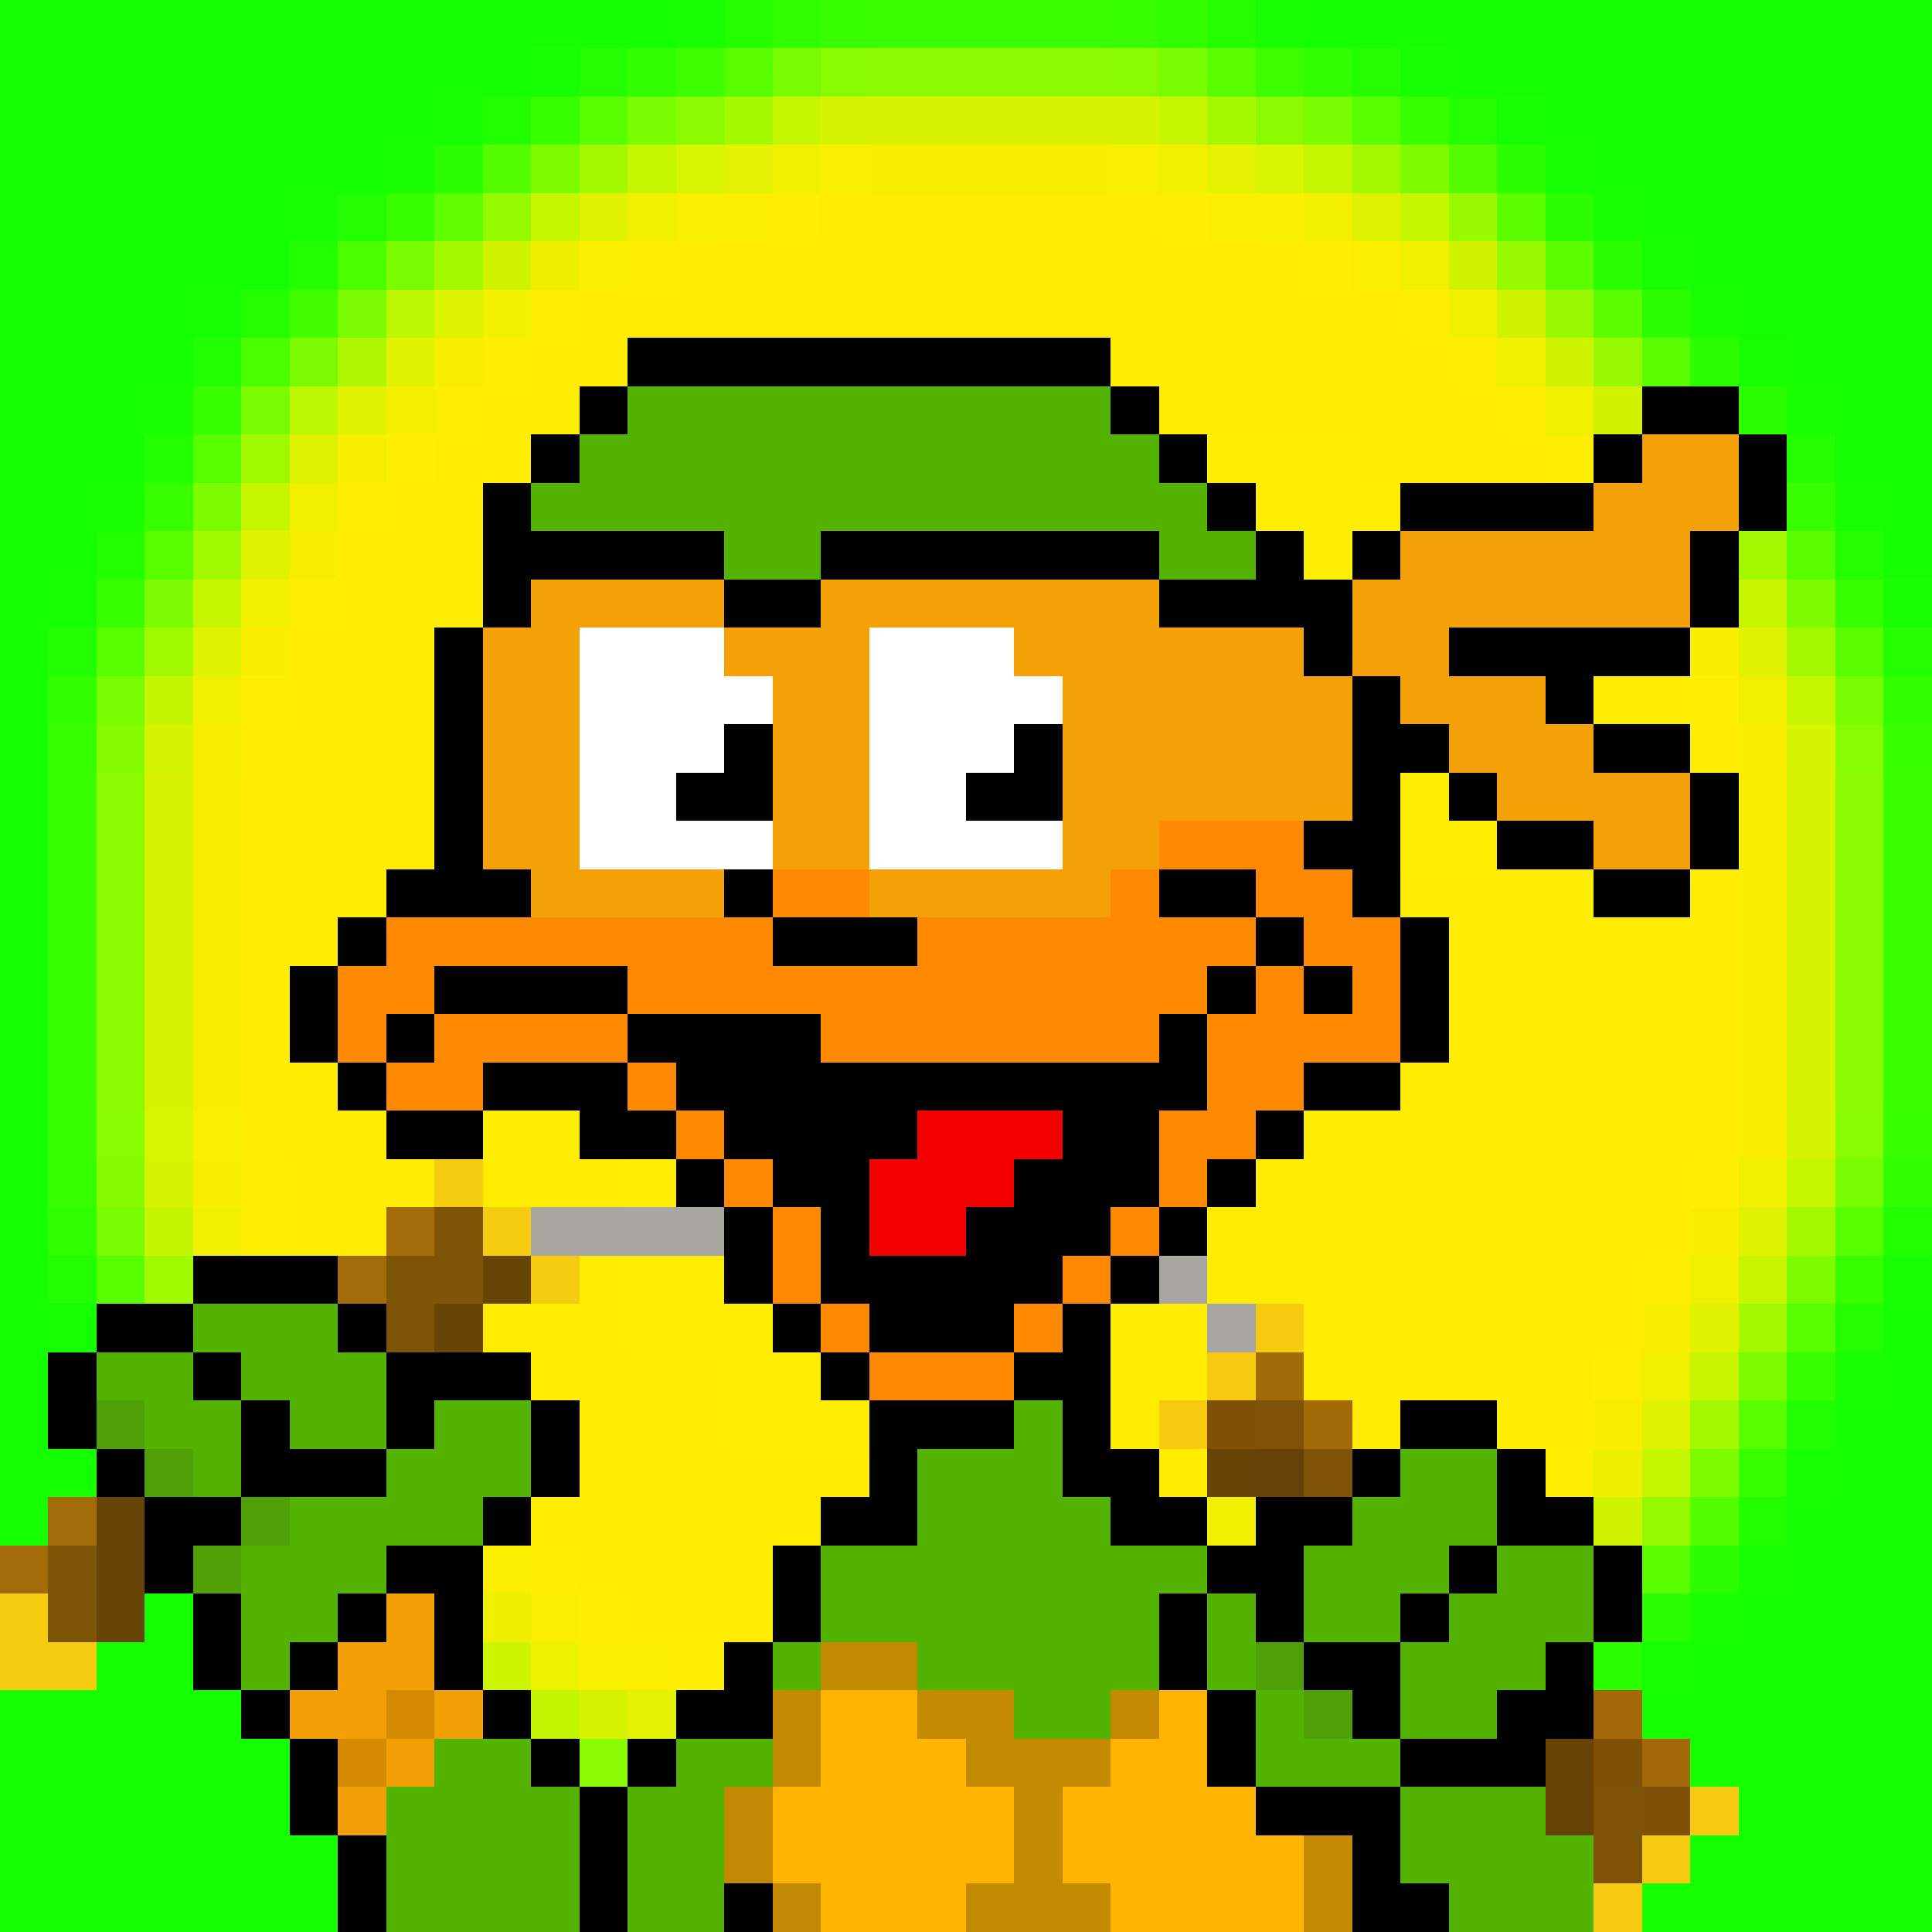 <svg xmlns="http://www.w3.org/2000/svg" viewBox="0 -0.5 40 40" shape-rendering="crispEdges">
<rect x="0" y="-0.5" width="40" height="40" fill="#333333" stroke="none"/>
<path stroke="#14ff00" d="M0 0h14M27 0h13M0 1h11M30 1h10M0 2h9M32 2h8M0 3h8M33 3h7M0 4h6M34 4h6M0 5h6M35 5h5M0 6h4M36 6h4M0 7h4M37 7h3M0 8h3M38 8h2M0 9h3M38 9h2M0 10h2M39 10h1M0 11h2M39 11h1M0 12h1M0 13h1M0 14h1M0 15h1M0 16h1M0 17h1M0 18h1M0 19h1M0 20h1M0 21h1M0 22h1M0 23h1M0 24h1M0 25h1M0 26h1M0 27h1M39 27h1M0 28h1M39 28h1M0 29h1M38 29h2M0 30h2M38 30h2M0 31h1M37 31h3M37 32h3M3 33h1M36 33h4M2 34h2M35 34h5M0 35h5M34 35h6M0 36h6M35 36h5M0 37h6M36 37h4M0 38h7M35 38h5M0 39h7M34 39h6" />
<path stroke="#17ff00" d="M14 0h1M26 0h1M11 1h1M29 1h1M31 2h1M8 3h1M32 3h1M6 4h1M33 4h1M34 5h1M4 6h1M35 6h1M36 7h1M3 8h1M37 8h1M2 10h1M38 10h1M39 12h1M38 28h1M37 30h1M36 32h1M35 33h1" />
<path stroke="#23ff00" d="M15 0h1M25 0h1M12 1h1M28 1h1M30 2h1M7 4h1M5 6h1M37 9h1M38 11h1M39 13h1M38 27h1" />
<path stroke="#31ff00" d="M16 0h1M24 0h1M13 1h1M27 1h1M1 14h1M39 14h1M39 24h1" />
<path stroke="#38ff00" d="M17 0h1M23 0h1M29 2h1M8 4h1M37 10h1M38 12h1M39 15h1M1 16h1M1 17h1M1 18h1M1 19h1M1 20h1M1 21h1M1 22h1M1 23h1M39 23h1M37 28h1M36 30h1" />
<path stroke="#39ff00" d="M18 0h5M39 16h1M39 17h1M39 18h1M39 19h1M39 20h1M39 21h1M39 22h1" />
<path stroke="#3eff00" d="M14 1h1M26 1h1" />
<path stroke="#58fe00" d="M15 1h1M25 1h1M37 11h1M38 13h1" />
<path stroke="#78fc00" d="M16 1h1M13 2h1M27 2h1M38 14h1M38 24h1" />
<path stroke="#87fb00" d="M17 1h1M38 15h1M38 23h1" />
<path stroke="#8afa00" d="M18 1h5M38 16h1M38 17h1M38 18h1M38 19h1M38 20h1M38 21h1M38 22h1" />
<path stroke="#88fb00" d="M23 1h1" />
<path stroke="#79fc00" d="M24 1h1M5 8h1" />
<path stroke="#16ff00" d="M9 2h1M1 12h1M39 26h1M1 27h1M34 34h1" />
<path stroke="#22ff00" d="M10 2h1M6 5h1M4 7h1M3 9h1M2 11h1M1 13h1M39 25h1M1 26h1M37 29h1M36 31h1" />
<path stroke="#37ff00" d="M11 2h1M4 8h1M3 10h1M2 12h1M1 15h1M1 24h1M38 26h1" />
<path stroke="#57fe00" d="M12 2h1M28 2h1M4 9h1M3 11h1M2 13h1M38 25h1M37 27h1M36 29h1" />
<path stroke="#8bfa00" d="M14 2h1M26 2h1" />
<path stroke="#a4f900" d="M15 2h1M25 2h1M28 3h1M9 5h1" />
<path stroke="#c5f600" d="M16 2h1M24 2h1M13 3h1M27 3h1M11 4h1M34 30h1" />
<path stroke="#d5f400" d="M17 2h1M3 15h1" />
<path stroke="#d8f300" d="M18 2h5M3 16h1M37 16h1M3 17h1M37 17h1M3 18h1M37 18h1M3 19h1M37 19h1M3 20h1M37 20h1M3 21h1M37 21h1M3 22h1M37 22h1" />
<path stroke="#d6f400" d="M23 2h1M12 35h1" />
<path stroke="#2bff00" d="M9 3h1M35 32h1M34 33h1M33 34h1" />
<path stroke="#53fe00" d="M10 3h1M35 31h1" />
<path stroke="#7dfc00" d="M11 3h1M29 3h1M4 10h1M37 12h1M37 26h1M36 28h1M35 30h1" />
<path stroke="#a2f900" d="M12 3h1M37 13h1M37 25h1" />
<path stroke="#d7f400" d="M14 3h1M3 23h1" />
<path stroke="#e3f200" d="M15 3h1" />
<path stroke="#f1f000" d="M16 3h1M13 4h1M30 6h1M31 7h1M32 8h1M6 10h1M5 12h1M36 24h1M35 26h1M34 28h1" />
<path stroke="#f9ef00" d="M17 3h1M23 3h1M14 4h1M26 4h1M4 23h1M12 34h1" />
<path stroke="#faee00" d="M18 3h5M6 11h1M5 13h1M35 13h1M4 16h1M36 16h1M4 17h1M36 17h1M4 18h1M36 18h1M4 19h1M36 19h1M4 20h1M36 20h1M4 21h1M36 21h1M4 22h1M36 22h1M35 25h1M34 27h1M33 29h1" />
<path stroke="#f2f000" d="M24 3h1M27 4h1M36 14h1" />
<path stroke="#e4f200" d="M25 3h1" />
<path stroke="#d8f400" d="M26 3h1" />
<path stroke="#54fe00" d="M30 3h1" />
<path stroke="#2cff00" d="M31 3h1M32 4h1M33 5h1M34 6h1M35 7h1M36 8h1" />
<path stroke="#5efe00" d="M9 4h1" />
<path stroke="#95fa00" d="M10 4h1M34 31h1" />
<path stroke="#e1f200" d="M12 4h1M28 4h1M7 8h1M36 13h1M35 27h1" />
<path stroke="#fcee00" d="M15 4h1M25 4h1M10 32h1M11 33h1M13 34h1" />
<path stroke="#feee00" d="M16 4h1M24 4h1M13 5h1M27 5h1M10 7h1M9 8h1M8 9h1M7 10h1M6 12h1M5 14h1M35 14h1M35 24h1M5 25h1M34 26h1M33 28h1M14 34h1" />
<path stroke="#ffed00" d="M17 4h7M14 5h13M12 6h17M11 7h2M23 7h7M10 8h2M24 8h7M9 9h2M28 9h4M8 10h2M7 11h3M7 12h3M6 13h3M6 14h3M33 14h2M5 15h4M35 15h1M5 16h4M5 17h4M5 18h3M29 18h4M35 18h1M5 19h2M30 19h6M5 20h1M30 20h6M5 21h1M30 21h6M5 22h2M29 22h7M5 23h3M10 23h2M27 23h9M6 24h3M10 24h3M26 24h9M6 25h2M25 25h10M12 26h1M25 26h9M10 27h3M23 27h2M27 27h7M11 28h4M23 28h2M27 28h6M12 29h3M23 29h1M28 29h1M31 29h2M12 30h6M24 30h1M11 31h6M12 32h4M13 33h3" />
<path stroke="#c6f600" d="M29 4h1" />
<path stroke="#97fa00" d="M30 4h1" />
<path stroke="#5bfe00" d="M31 4h1M32 5h1M33 6h1" />
<path stroke="#4bfe00" d="M7 5h1M5 7h1" />
<path stroke="#7afc00" d="M8 5h1" />
<path stroke="#d0f400" d="M10 5h1M30 5h1M31 6h1M33 8h1" />
<path stroke="#eff000" d="M11 5h1M33 30h1M10 33h1" />
<path stroke="#fbee00" d="M12 5h1M28 5h1" />
<path stroke="#f0f000" d="M29 5h1M4 14h1M4 25h1" />
<path stroke="#98fa00" d="M31 5h1M32 6h1M33 7h1" />
<path stroke="#42ff00" d="M6 6h1" />
<path stroke="#7cfc00" d="M7 6h1M3 12h1" />
<path stroke="#baf700" d="M8 6h1M6 8h1" />
<path stroke="#def300" d="M9 6h1" />
<path stroke="#f3f000" d="M10 6h1M25 31h1" />
<path stroke="#fdee00" d="M11 6h1M29 6h1M30 7h1M31 8h1M32 9h1M32 30h1" />
<path stroke="#7cfb00" d="M6 7h1" />
<path stroke="#aef700" d="M7 7h1" />
<path stroke="#e0f200" d="M8 7h1M36 25h1M34 29h1" />
<path stroke="#f8ef00" d="M9 7h1M7 9h1M4 15h1M4 24h1" />
<path stroke="#000000" d="M13 7h10M12 8h1M23 8h1M34 8h2M11 9h1M24 9h1M33 9h1M36 9h1M10 10h1M25 10h1M29 10h4M36 10h1M10 11h5M17 11h7M26 11h1M28 11h1M35 11h1M10 12h1M15 12h2M24 12h4M35 12h1M9 13h1M27 13h1M30 13h5M9 14h1M28 14h1M32 14h1M9 15h1M15 15h1M21 15h1M28 15h2M33 15h2M9 16h1M14 16h2M20 16h2M28 16h1M30 16h1M35 16h1M9 17h1M27 17h2M31 17h2M35 17h1M8 18h3M15 18h1M24 18h2M28 18h1M33 18h2M7 19h1M16 19h3M26 19h1M29 19h1M6 20h1M9 20h4M25 20h1M27 20h1M29 20h1M6 21h1M8 21h1M13 21h4M24 21h1M29 21h1M7 22h1M10 22h3M14 22h11M27 22h2M8 23h2M12 23h2M15 23h4M22 23h2M26 23h1M14 24h1M16 24h2M21 24h3M25 24h1M15 25h1M17 25h1M20 25h3M24 25h1M4 26h3M15 26h1M17 26h5M23 26h1M2 27h2M7 27h1M16 27h1M18 27h3M22 27h1M1 28h1M4 28h1M8 28h3M17 28h1M21 28h2M1 29h1M5 29h1M8 29h1M11 29h1M18 29h3M22 29h1M29 29h2M2 30h1M5 30h3M11 30h1M18 30h1M22 30h2M28 30h1M31 30h1M3 31h2M10 31h1M17 31h2M23 31h2M26 31h2M31 31h2M3 32h1M8 32h2M16 32h1M25 32h2M30 32h1M33 32h1M4 33h1M7 33h1M9 33h1M16 33h1M24 33h1M26 33h1M29 33h1M33 33h1M4 34h1M6 34h1M9 34h1M15 34h1M24 34h1M27 34h2M32 34h1M5 35h1M10 35h1M14 35h2M25 35h1M28 35h1M31 35h2M6 36h1M11 36h1M13 36h1M25 36h1M29 36h3M6 37h1M12 37h1M26 37h3M7 38h1M12 38h1M28 38h1M7 39h1M12 39h1M15 39h1M28 39h2" />
<path stroke="#cff400" d="M32 7h1" />
<path stroke="#5afe00" d="M34 7h1M34 32h1" />
<path stroke="#f5ef00" d="M8 8h1" />
<path stroke="#53b300" d="M13 8h10M12 9h3M23 9h1M11 10h4M23 10h2M24 11h2" />
<path stroke="#a1f900" d="M5 9h1M4 11h1M3 13h1M3 26h1" />
<path stroke="#def200" d="M6 9h1" />
<path stroke="#54b300" d="M15 9h8M15 10h8M15 11h2M4 27h3M2 28h2M5 28h3M3 29h2M6 29h2M9 29h2M21 29h1M4 30h1M8 30h3M19 30h3M29 30h2M6 31h4M19 31h4M28 31h3M5 32h3M17 32h8M27 32h3M31 32h2M5 33h2M17 33h7M25 33h1M27 33h2M30 33h3M5 34h1M16 34h1M19 34h5M25 34h1M29 34h3M21 35h2M26 35h1M29 35h2M9 36h2M14 36h2M26 36h3M8 37h4M13 37h2M29 37h3M8 38h4M13 38h2M29 38h4M8 39h4M13 39h2M30 39h3" />
<path stroke="#ffee00" d="M25 9h3M26 10h3M27 11h1M29 16h1M29 17h2M5 24h1M13 24h1M13 26h2M13 27h3M15 28h2M15 29h3M11 32h1M12 33h1" />
<path stroke="#f3a107" d="M34 9h2M33 10h3M29 11h6M11 12h4M17 12h7M28 12h7M10 13h2M15 13h3M21 13h6M28 13h2M10 14h2M16 14h2M22 14h6M29 14h3M10 15h2M16 15h2M22 15h6M30 15h3M10 16h2M16 16h2M22 16h6M31 16h4M10 17h2M16 17h2M22 17h2M33 17h2M11 18h4M18 18h5" />
<path stroke="#c6f500" d="M5 10h1M4 12h1" />
<path stroke="#dff200" d="M5 11h1M4 13h1" />
<path stroke="#a3f800" d="M36 11h1" />
<path stroke="#c7f500" d="M36 12h1M36 26h1M35 28h1" />
<path stroke="#ffffff" d="M12 13h3M18 13h3M12 14h4M18 14h4M12 15h3M18 15h3M12 16h2M18 16h2M12 17h4M18 17h4" />
<path stroke="#77fc00" d="M2 14h1M2 25h1" />
<path stroke="#c4f500" d="M3 14h1" />
<path stroke="#c5f500" d="M37 14h1M37 24h1" />
<path stroke="#86fb00" d="M2 15h1M2 24h1" />
<path stroke="#f9ee00" d="M36 15h1M36 23h1" />
<path stroke="#d6f300" d="M37 15h1M37 23h1" />
<path stroke="#89fa00" d="M2 16h1M2 17h1M2 18h1M2 19h1M2 20h1M2 21h1M2 22h1" />
<path stroke="#ff8900" d="M24 17h3M16 18h2M23 18h1M26 18h2M8 19h8M19 19h7M27 19h2M7 20h2M13 20h12M26 20h1M28 20h1M7 21h1M9 21h4M17 21h7M25 21h4M8 22h2M13 22h1M25 22h2M14 23h1M24 23h2M15 24h1M24 24h1M16 25h1M23 25h1M16 26h1M22 26h1M17 27h1M21 27h1M18 28h3" />
<path stroke="#89fb00" d="M2 23h1" />
<path stroke="#f30000" d="M19 23h3M18 24h3M18 25h2" />
<path stroke="#d4f400" d="M3 24h1" />
<path stroke="#f6cc10" d="M9 24h1M10 25h1M11 26h1M0 33h1M0 34h2" />
<path stroke="#30ff00" d="M1 25h1" />
<path stroke="#c3f500" d="M3 25h1" />
<path stroke="#a36c08" d="M8 25h1M7 26h1M1 31h1M0 32h1" />
<path stroke="#7e5407" d="M9 25h1M8 26h2M8 27h1M1 32h1M1 33h1" />
<path stroke="#a8a6a1" d="M11 25h4M24 26h1M25 27h1" />
<path stroke="#56fe00" d="M2 26h1" />
<path stroke="#674506" d="M10 26h1M9 27h1M2 31h1M2 32h1M2 33h1" />
<path stroke="#f6ca10" d="M26 27h1M25 28h1M24 29h1M35 37h1M34 38h1M33 39h1" />
<path stroke="#a2f800" d="M36 27h1M35 29h1" />
<path stroke="#a36a08" d="M26 28h1" />
<path stroke="#4fa006" d="M2 29h1M3 30h1M5 31h1M4 32h1M26 34h1M27 35h1" />
<path stroke="#7e5107" d="M25 29h1M33 36h1M34 37h1" />
<path stroke="#7e5207" d="M26 29h1M33 37h1M33 38h1" />
<path stroke="#a36b08" d="M27 29h1" />
<path stroke="#674306" d="M25 30h1" />
<path stroke="#674206" d="M26 30h1" />
<path stroke="#7e5307" d="M27 30h1" />
<path stroke="#cef400" d="M33 31h1" />
<path stroke="#f3a007" d="M8 33h1M7 34h1M6 35h1M9 35h1M8 36h1M7 37h1" />
<path stroke="#f39f07" d="M8 34h1M7 35h1" />
<path stroke="#cdf500" d="M10 34h1" />
<path stroke="#eef100" d="M11 34h1" />
<path stroke="#c48a02" d="M17 34h2M16 35h1M19 35h2M23 35h1M16 36h1M20 36h3M21 37h1M21 38h1M27 38h1M20 39h3M27 39h1" />
<path stroke="#d58900" d="M8 35h1M7 36h1" />
<path stroke="#c2f600" d="M11 35h1" />
<path stroke="#e2f200" d="M13 35h1" />
<path stroke="#ffb400" d="M17 35h2M24 35h1M17 36h3M23 36h2M16 37h5M22 37h4M16 38h5M22 38h5M17 39h3M23 39h4" />
<path stroke="#a36908" d="M33 35h1M34 36h1" />
<path stroke="#8afb00" d="M12 36h1" />
<path stroke="#674406" d="M32 36h1M32 37h1" />
<path stroke="#c48902" d="M15 37h1M15 38h1M16 39h1" />
</svg>